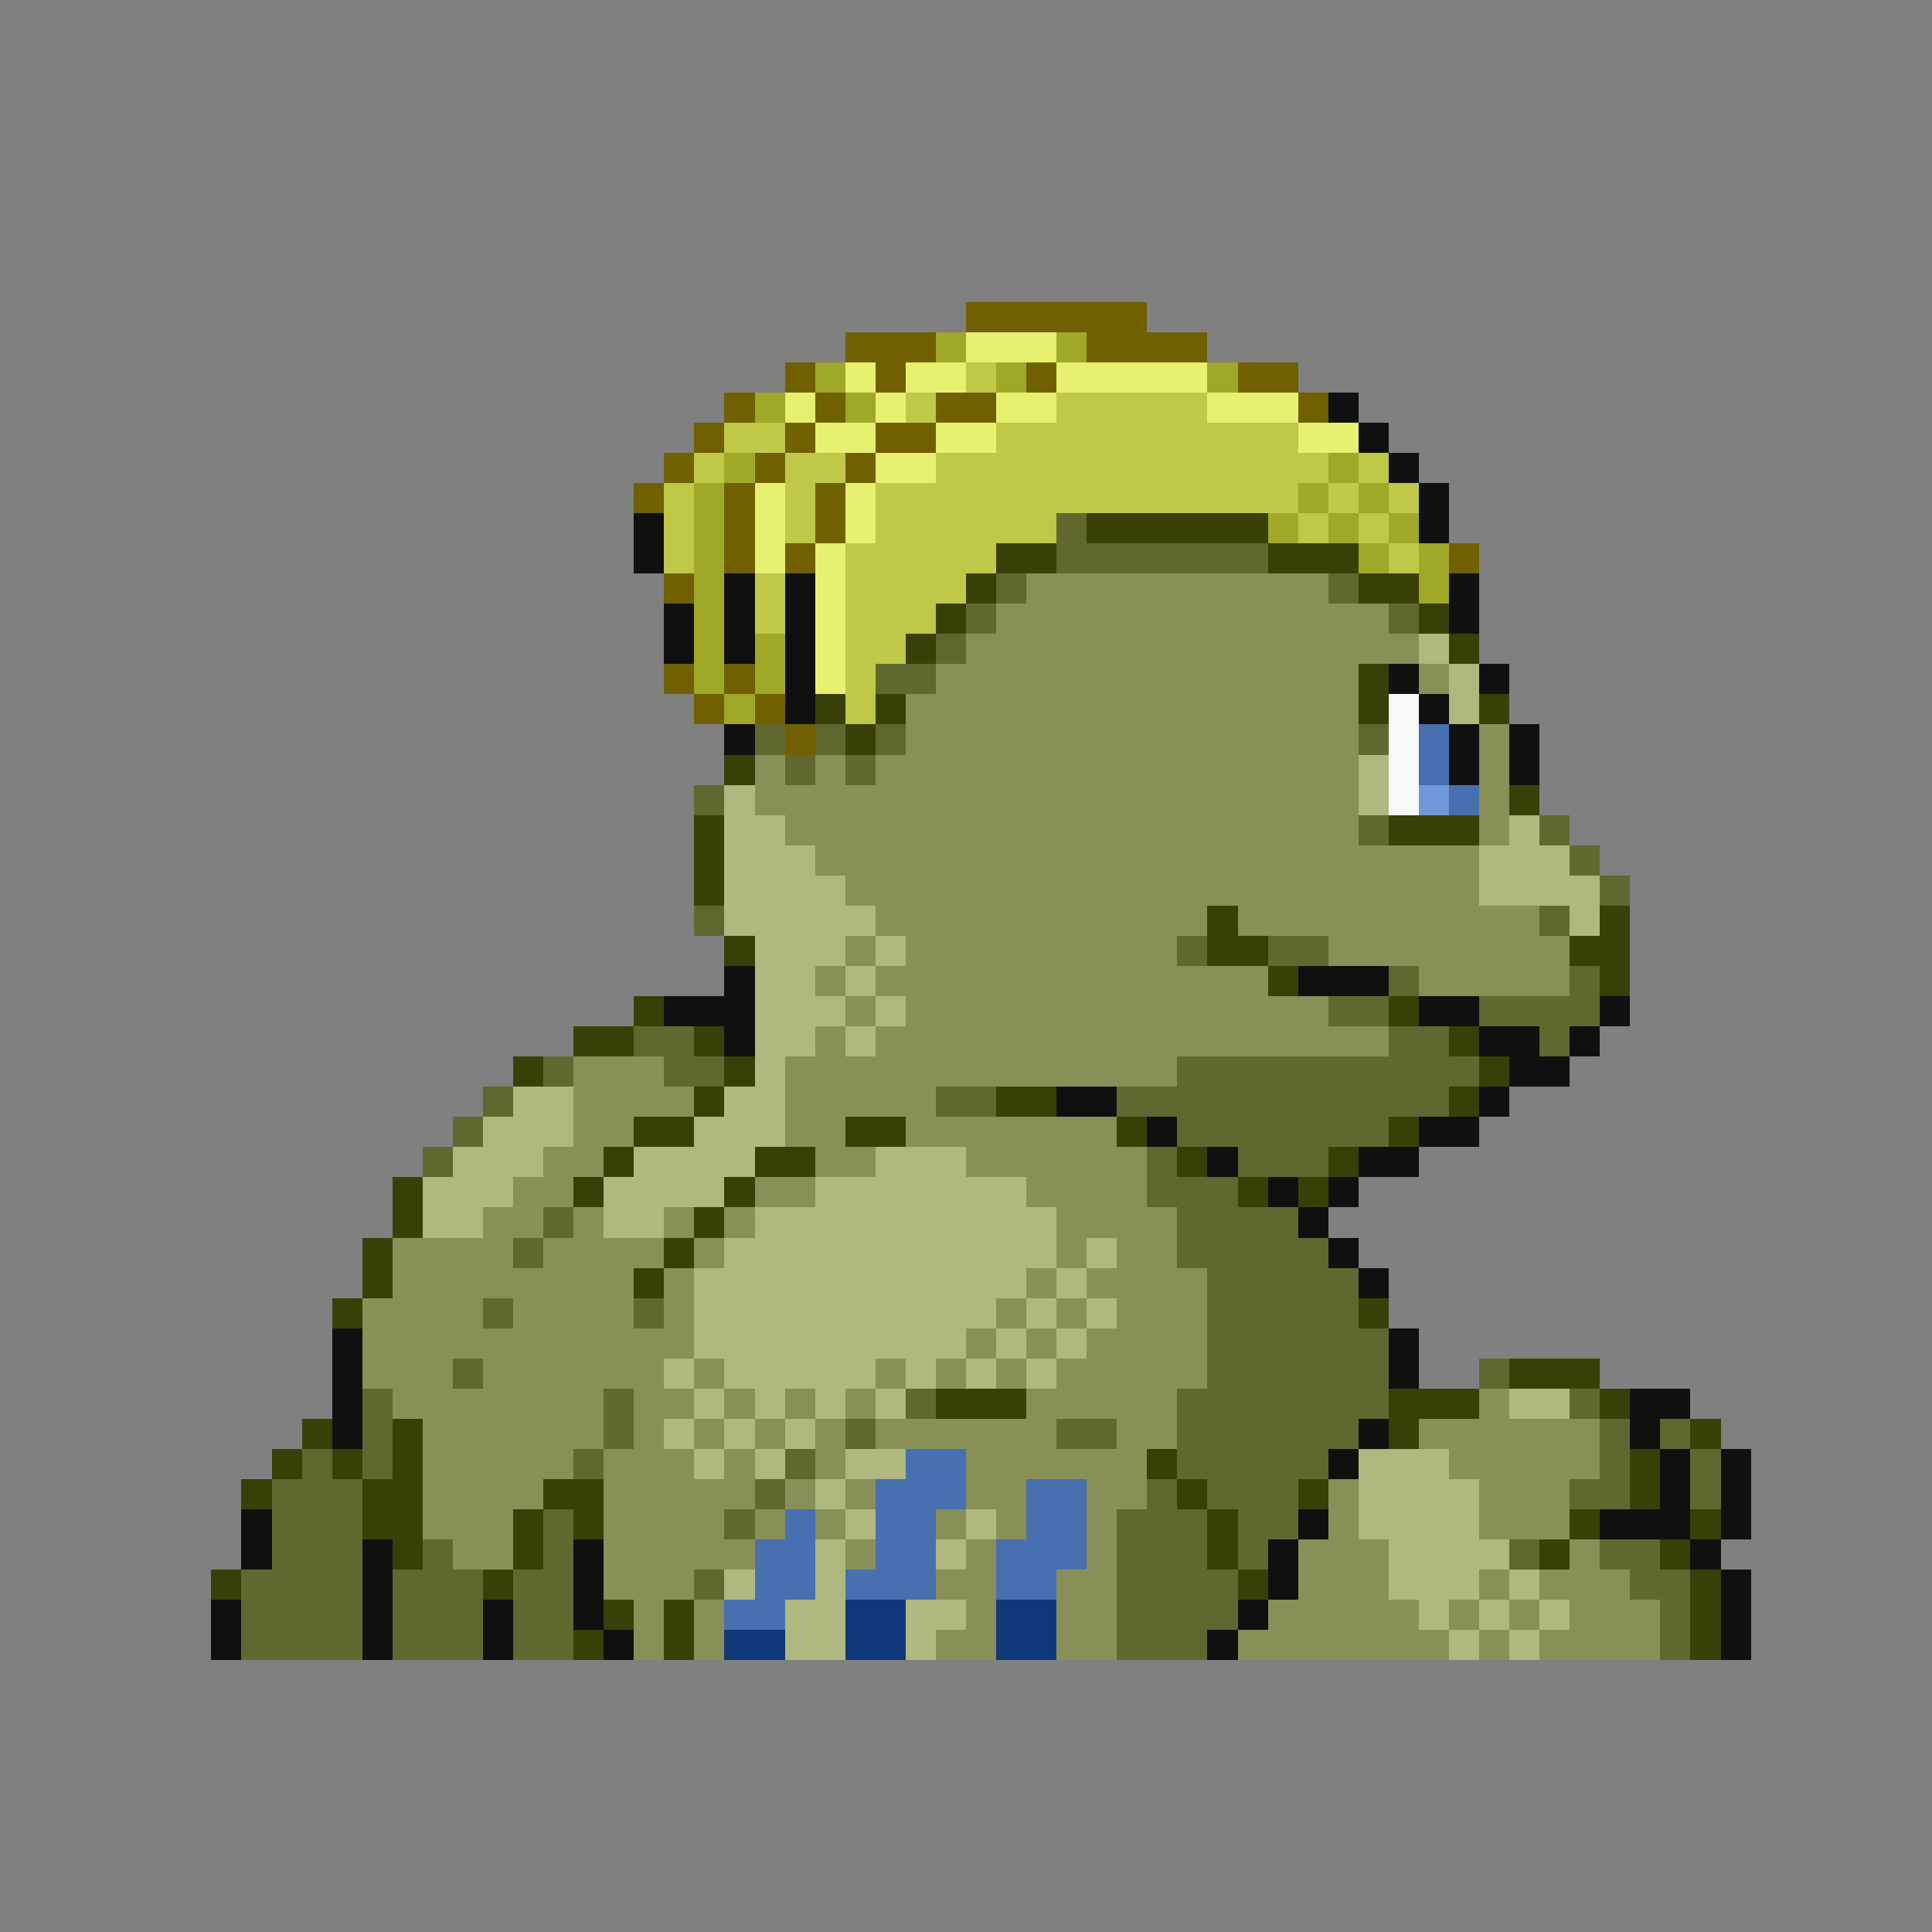 <svg xmlns="http://www.w3.org/2000/svg" viewBox="0 -0.5 64 64" shape-rendering="crispEdges">
<rect x="0" y="-0.5" width="64" height="64" fill="#808080" stroke="none"/>
<path stroke="#706000" d="M32 10h6M28 11h3M36 11h4M26 12h1M29 12h1M34 12h1M41 12h2M24 13h1M27 13h1M31 13h2M43 13h1M23 14h1M26 14h1M29 14h2M22 15h1M25 15h1M28 15h1M21 16h1M24 16h1M27 16h1M24 17h1M27 17h1M24 18h1M26 18h1M48 18h1M22 19h1M22 22h1M24 22h1M23 23h1M25 23h1M26 24h1" />
<path stroke="#a0a828" d="M31 11h1M35 11h1M27 12h1M33 12h1M40 12h1M25 13h1M28 13h1M24 15h1M44 15h1M23 16h1M43 16h1M45 16h1M23 17h1M42 17h1M44 17h1M46 17h1M23 18h1M45 18h1M47 18h1M23 19h1M47 19h1M23 20h1M23 21h1M25 21h1M23 22h1M25 22h1M24 23h1" />
<path stroke="#e8f070" d="M32 11h3M28 12h1M30 12h2M35 12h5M26 13h1M29 13h1M33 13h2M40 13h3M27 14h2M31 14h2M43 14h2M29 15h2M25 16h1M28 16h1M25 17h1M28 17h1M25 18h1M27 18h1M27 19h1M27 20h1M27 21h1M27 22h1" />
<path stroke="#c0c848" d="M32 12h1M30 13h1M35 13h5M24 14h2M33 14h10M23 15h1M26 15h2M31 15h13M45 15h1M22 16h1M26 16h1M29 16h14M44 16h1M46 16h1M22 17h1M26 17h1M29 17h6M43 17h1M45 17h1M22 18h1M28 18h5M46 18h1M25 19h1M28 19h4M25 20h1M28 20h3M28 21h2M28 22h1M28 23h1" />
<path stroke="#101010" d="M44 13h1M45 14h1M46 15h1M47 16h1M21 17h1M47 17h1M21 18h1M24 19h1M26 19h1M48 19h1M22 20h1M24 20h1M26 20h1M48 20h1M22 21h1M24 21h1M26 21h1M26 22h1M46 22h1M49 22h1M26 23h1M47 23h1M24 24h1M48 24h1M50 24h1M48 25h1M50 25h1M24 32h1M43 32h3M22 33h3M47 33h2M53 33h1M24 34h1M49 34h2M52 34h1M50 35h2M35 36h2M49 36h1M38 37h1M47 37h2M40 38h1M45 38h2M42 39h1M44 39h1M43 40h1M44 41h1M45 42h1M11 44h1M46 44h1M11 45h1M46 45h1M11 46h1M54 46h2M11 47h1M45 47h1M54 47h1M44 48h1M55 48h1M57 48h1M55 49h1M57 49h1M8 50h1M43 50h1M53 50h3M57 50h1M8 51h1M12 51h1M19 51h1M42 51h1M56 51h1M12 52h1M19 52h1M42 52h1M57 52h1M7 53h1M12 53h1M16 53h1M19 53h1M41 53h1M57 53h1M7 54h1M12 54h1M16 54h1M20 54h1M40 54h1M57 54h1" />
<path stroke="#606830" d="M35 17h1M35 18h7M33 19h1M44 19h1M32 20h1M46 20h1M31 21h1M29 22h2M25 24h1M27 24h1M29 24h1M45 24h1M26 25h1M28 25h1M23 26h1M45 27h1M51 27h1M52 28h1M53 29h1M23 30h1M51 30h1M39 31h1M42 31h2M46 32h1M52 32h1M44 33h2M49 33h4M21 34h2M46 34h2M51 34h1M18 35h1M22 35h2M39 35h10M16 36h1M31 36h2M37 36h11M15 37h1M39 37h7M14 38h1M38 38h1M41 38h3M38 39h3M18 40h1M39 40h4M17 41h1M39 41h5M40 42h5M16 43h1M21 43h1M40 43h5M40 44h6M15 45h1M40 45h6M49 45h1M12 46h1M20 46h1M30 46h1M39 46h7M52 46h1M12 47h1M20 47h1M28 47h1M35 47h2M39 47h6M53 47h1M55 47h1M10 48h1M12 48h1M19 48h1M26 48h1M39 48h5M53 48h1M56 48h1M9 49h3M25 49h1M38 49h1M40 49h3M52 49h2M56 49h1M9 50h3M18 50h1M24 50h1M37 50h3M41 50h2M9 51h3M14 51h1M18 51h1M37 51h3M41 51h1M50 51h1M53 51h2M8 52h4M13 52h3M17 52h2M23 52h1M37 52h4M54 52h2M8 53h4M13 53h3M17 53h2M37 53h4M55 53h1M8 54h4M13 54h3M17 54h2M37 54h3M55 54h1" />
<path stroke="#384008" d="M36 17h6M33 18h2M42 18h3M32 19h1M45 19h2M31 20h1M47 20h1M30 21h1M48 21h1M45 22h1M27 23h1M29 23h1M45 23h1M49 23h1M28 24h1M24 25h1M50 26h1M23 27h1M46 27h3M23 28h1M23 29h1M40 30h1M53 30h1M24 31h1M40 31h2M52 31h2M42 32h1M53 32h1M21 33h1M46 33h1M19 34h2M23 34h1M48 34h1M17 35h1M24 35h1M49 35h1M23 36h1M33 36h2M48 36h1M21 37h2M28 37h2M37 37h1M46 37h1M20 38h1M25 38h2M39 38h1M44 38h1M13 39h1M19 39h1M24 39h1M41 39h1M43 39h1M13 40h1M23 40h1M12 41h1M22 41h1M12 42h1M21 42h1M11 43h1M45 43h1M50 45h3M31 46h3M46 46h3M53 46h1M10 47h1M13 47h1M46 47h1M56 47h1M9 48h1M11 48h1M13 48h1M38 48h1M54 48h1M8 49h1M12 49h2M18 49h2M39 49h1M43 49h1M54 49h1M12 50h2M17 50h1M19 50h1M40 50h1M52 50h1M56 50h1M13 51h1M17 51h1M40 51h1M51 51h1M55 51h1M7 52h1M16 52h1M41 52h1M56 52h1M20 53h1M22 53h1M56 53h1M19 54h1M22 54h1M56 54h1" />
<path stroke="#889058" d="M34 19h10M33 20h13M32 21h15M31 22h14M47 22h1M30 23h15M30 24h15M49 24h1M25 25h1M27 25h1M29 25h16M49 25h1M25 26h20M49 26h1M26 27h19M49 27h1M27 28h22M28 29h21M29 30h11M41 30h10M28 31h1M30 31h9M44 31h8M27 32h1M29 32h13M47 32h5M28 33h1M30 33h14M27 34h1M29 34h17M19 35h3M26 35h13M19 36h4M26 36h5M19 37h2M26 37h2M30 37h7M18 38h2M27 38h2M32 38h6M17 39h2M25 39h2M34 39h4M16 40h2M19 40h1M22 40h1M24 40h1M35 40h4M13 41h4M18 41h4M23 41h1M35 41h1M37 41h2M13 42h8M22 42h1M34 42h1M36 42h4M12 43h4M17 43h4M22 43h1M33 43h1M35 43h1M37 43h3M12 44h11M32 44h1M34 44h1M36 44h4M12 45h3M16 45h6M23 45h1M29 45h1M31 45h1M33 45h1M35 45h5M13 46h7M21 46h2M24 46h1M26 46h1M28 46h1M34 46h5M49 46h1M14 47h6M21 47h1M23 47h1M25 47h1M27 47h1M29 47h6M37 47h2M47 47h6M14 48h5M20 48h3M24 48h1M27 48h1M32 48h6M48 48h5M14 49h4M20 49h5M26 49h1M28 49h1M32 49h2M36 49h2M44 49h1M49 49h3M14 50h3M20 50h4M25 50h1M27 50h1M31 50h1M33 50h1M36 50h1M44 50h1M49 50h3M15 51h2M20 51h5M28 51h1M32 51h1M36 51h1M43 51h3M52 51h1M20 52h3M31 52h2M35 52h2M43 52h3M49 52h1M51 52h3M21 53h1M23 53h1M32 53h1M35 53h2M42 53h5M48 53h1M50 53h1M52 53h3M21 54h1M23 54h1M31 54h2M35 54h2M41 54h7M49 54h1M51 54h4" />
<path stroke="#b0b880" d="M47 21h1M48 22h1M48 23h1M45 25h1M24 26h1M45 26h1M24 27h2M50 27h1M24 28h3M49 28h3M24 29h4M49 29h4M24 30h5M52 30h1M25 31h3M29 31h1M25 32h2M28 32h1M25 33h3M29 33h1M25 34h2M28 34h1M25 35h1M17 36h2M24 36h2M16 37h3M23 37h3M15 38h3M21 38h4M29 38h3M14 39h3M20 39h4M27 39h7M14 40h2M20 40h2M25 40h10M24 41h11M36 41h1M23 42h11M35 42h1M23 43h10M34 43h1M36 43h1M23 44h9M33 44h1M35 44h1M22 45h1M24 45h5M30 45h1M32 45h1M34 45h1M23 46h1M25 46h1M27 46h1M29 46h1M50 46h2M22 47h1M24 47h1M26 47h1M23 48h1M25 48h1M28 48h2M45 48h3M27 49h1M45 49h4M28 50h1M32 50h1M45 50h4M27 51h1M31 51h1M46 51h4M24 52h1M27 52h1M46 52h3M50 52h1M26 53h2M30 53h2M47 53h1M49 53h1M51 53h1M26 54h2M30 54h1M48 54h1M50 54h1" />
<path stroke="#f8f8f8" d="M46 23h1M46 24h1M46 25h1M46 26h1" />
<path stroke="#4870b0" d="M47 24h1M47 25h1M48 26h1M30 48h2M29 49h3M34 49h2M26 50h1M29 50h2M34 50h2M25 51h2M29 51h2M33 51h3M25 52h2M28 52h3M33 52h2M24 53h2" />
<path stroke="#7098d8" d="M47 26h1" />
<path stroke="#103878" d="M28 53h2M33 53h2M24 54h2M28 54h2M33 54h2" />
</svg>